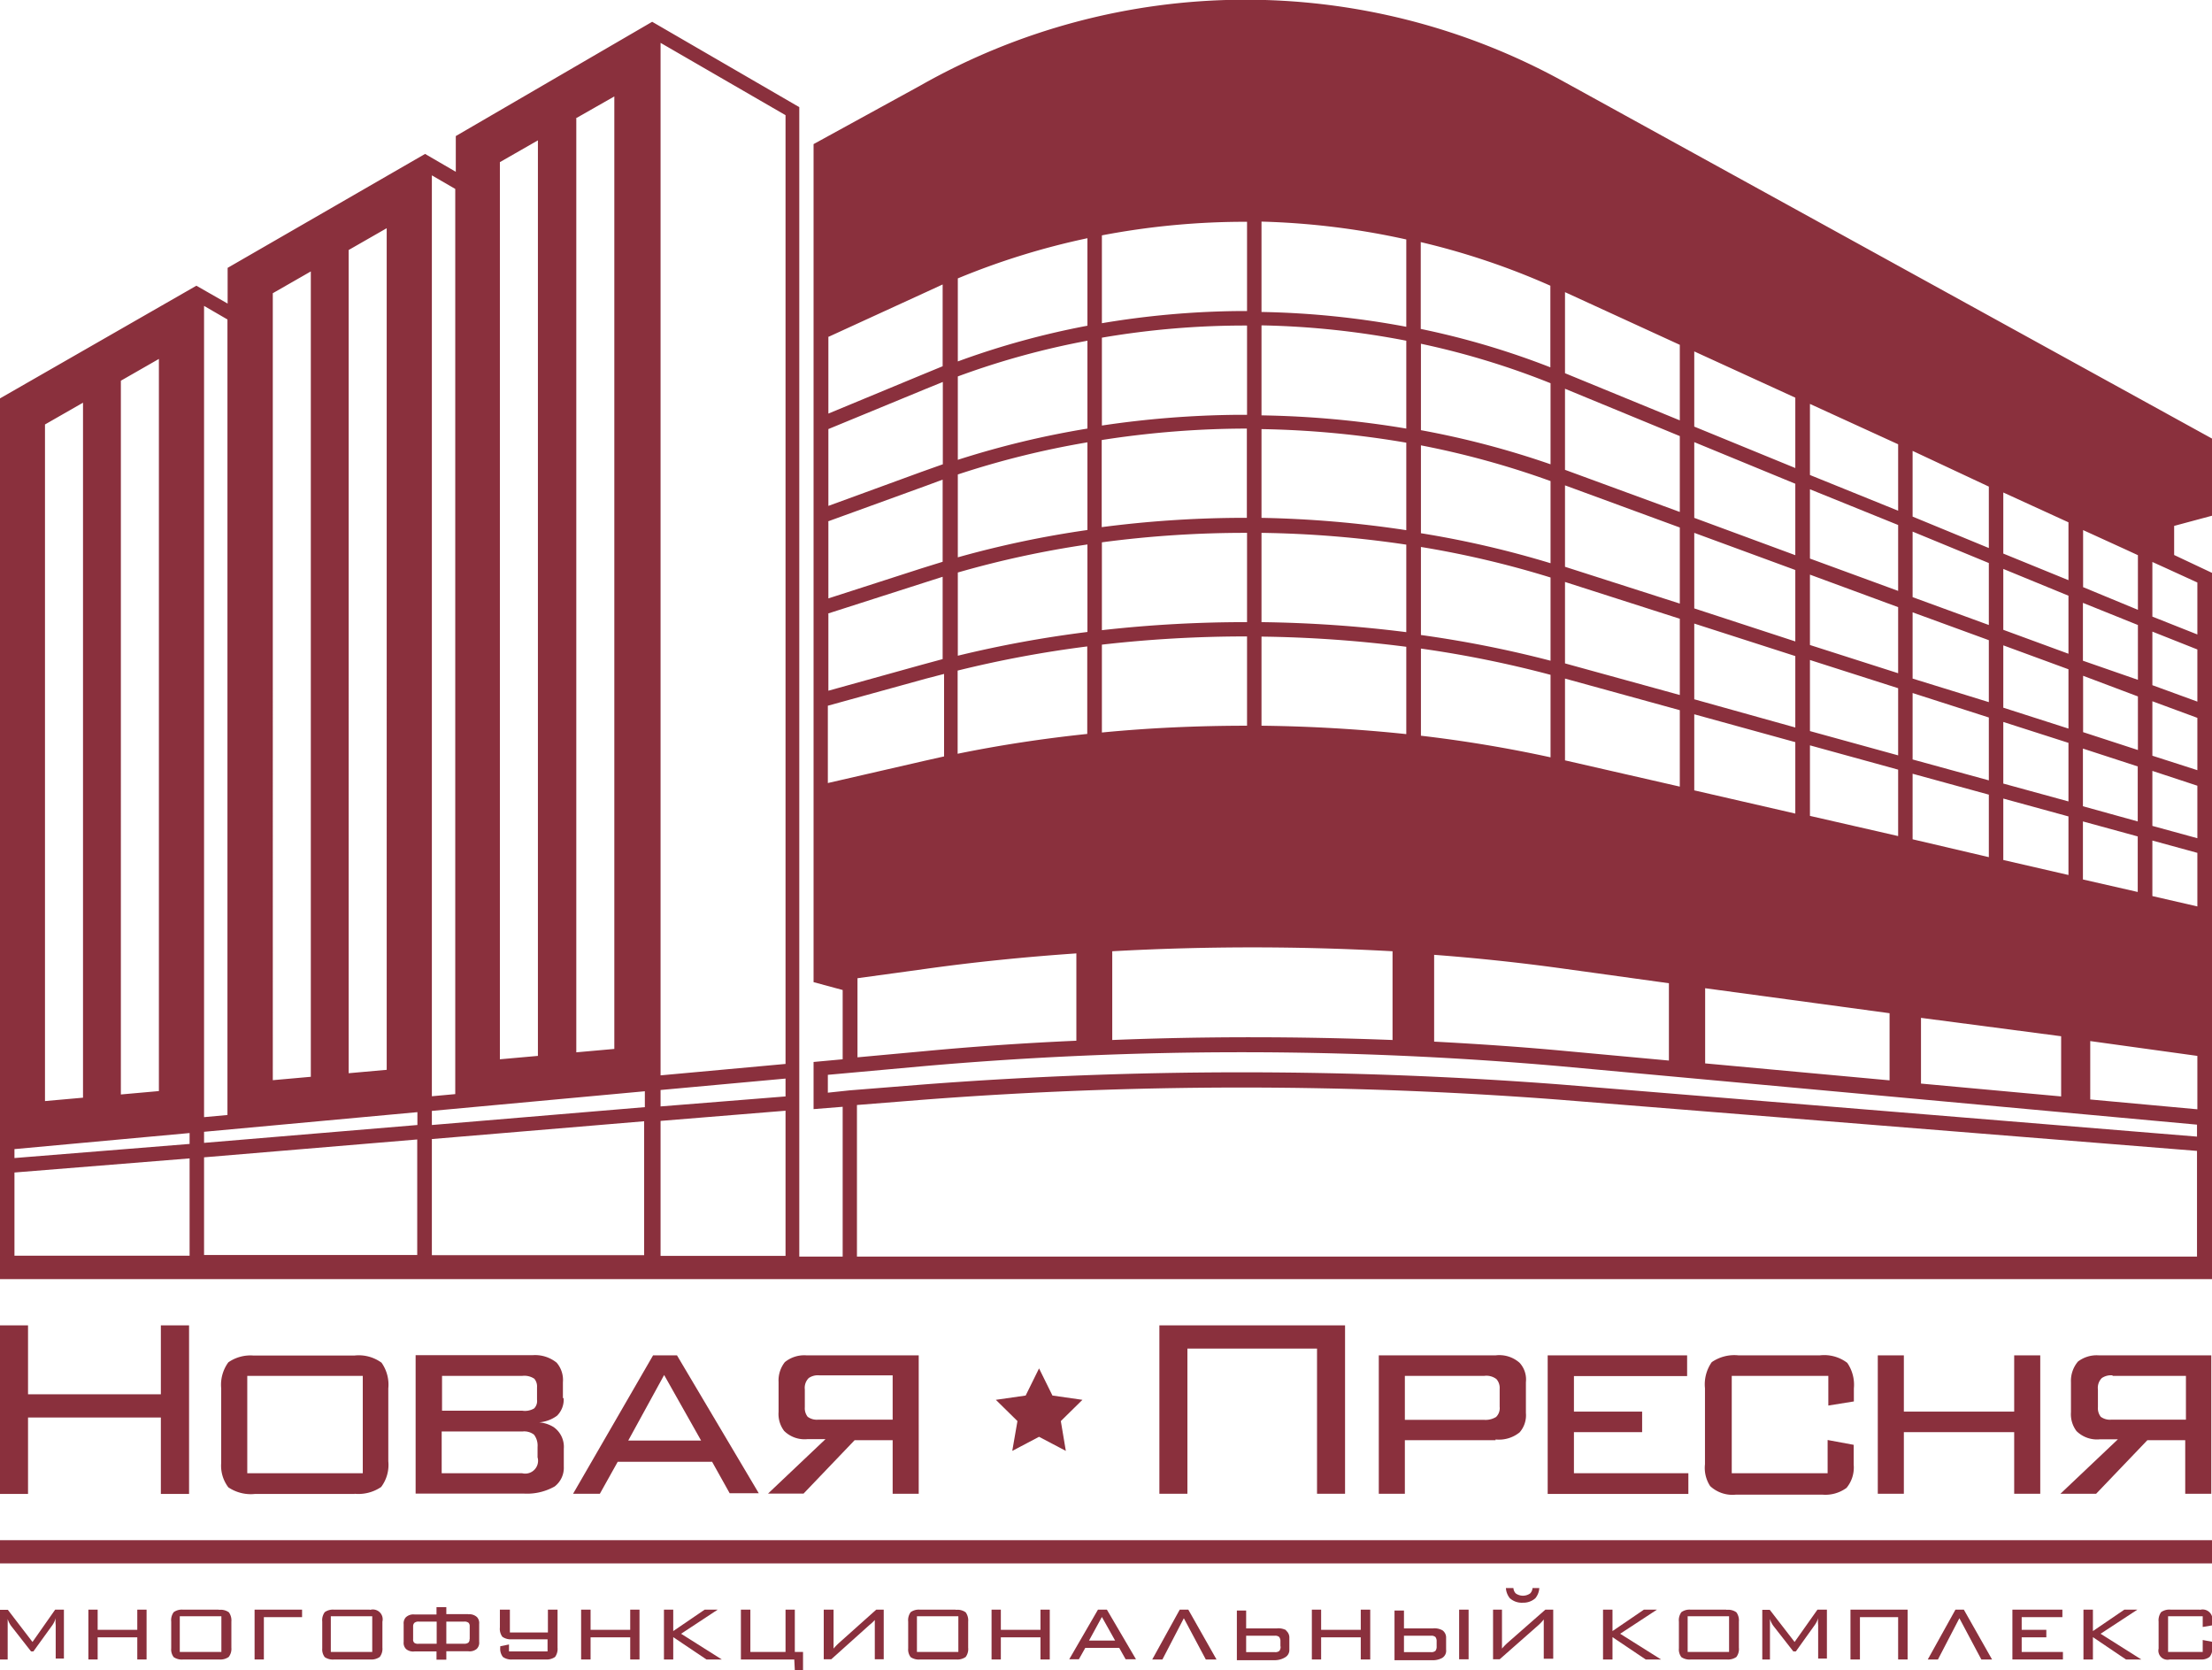 <svg id="Слой_1" data-name="Слой 1" xmlns="http://www.w3.org/2000/svg" xmlns:xlink="http://www.w3.org/1999/xlink" viewBox="0 0 123.9 93.54"><defs><style>.cls-1{fill:none;}.cls-2{fill:#8a303d;}.cls-3{clip-path:url(#clip-path);}</style><clipPath id="clip-path" transform="translate(0 0)"><rect class="cls-1" width="123.9" height="93.54"/></clipPath></defs><title>logo</title><polygon class="cls-2" points="9.01 74.22 9.01 78.08 1.57 78.08 1.57 74.22 0 74.22 0 83.66 1.57 83.66 1.57 79.38 9.01 79.38 9.01 83.66 10.59 83.66 10.59 74.22 9.01 74.22"/><g class="cls-3"><path class="cls-2" d="M13.85,77.05h6.47V82.5H13.85V77.05Zm6,6.6a2.26,2.26,0,0,0,1.5-.38,2.06,2.06,0,0,0,.4-1.44V77.75a2.13,2.13,0,0,0-.38-1.44,2.17,2.17,0,0,0-1.52-.4H14.2a2.17,2.17,0,0,0-1.41.38,2.13,2.13,0,0,0-.4,1.46v4.17a2,2,0,0,0,.4,1.37,2.25,2.25,0,0,0,1.5.37h5.59Z" transform="translate(0 0)"/><path class="cls-2" d="M30.12,81.64a0.72,0.72,0,0,1-.88.86h-4.5V80.16h4.55a0.9,0.9,0,0,1,.62.18,1,1,0,0,1,.2.69v0.6Zm-5.37-4.59h4.5a1,1,0,0,1,.68.16,0.67,0.67,0,0,1,.15.48v0.69a0.59,0.59,0,0,1-.16.49,1,1,0,0,1-.66.13h-4.5v-2Zm6.78,1.26v-0.9a1.49,1.49,0,0,0-.35-1.1,1.92,1.92,0,0,0-1.35-.42H23.28v7.75h6.05a3.14,3.14,0,0,0,1.74-.4,1.32,1.32,0,0,0,.51-1.11v-1A1.35,1.35,0,0,0,31,79.91a1.86,1.86,0,0,0-.8-0.26,1.93,1.93,0,0,0,1-.37,1.26,1.26,0,0,0,.37-1" transform="translate(0 0)"/><path class="cls-2" d="M37.2,77l2.07,3.67H35.19Zm2.67,4.83,1,1.79h1.63L37.92,75.9H36.58L32.1,83.65h1.5l1-1.79h5.28Z" transform="translate(0 0)"/><path class="cls-2" d="M45.84,79.5a0.87,0.87,0,0,1-.6-0.16,0.77,0.77,0,0,1-.16-0.53v-1a0.77,0.77,0,0,1,.22-0.64,0.9,0.9,0,0,1,.6-0.15H50V79.5H45.84ZM45,83.65l2.87-3H50v3h1.46V75.9H45.18a1.72,1.72,0,0,0-1.22.38,1.66,1.66,0,0,0-.35,1.11v1.68a1.57,1.57,0,0,0,.31,1.06,1.63,1.63,0,0,0,1.32.46h1l-3.22,3.05h2Z" transform="translate(0 0)"/><polygon class="cls-2" points="75.34 83.65 75.34 74.22 64.94 74.22 64.94 83.65 66.51 83.65 66.51 75.52 73.77 75.52 73.77 83.65 75.34 83.65"/><path class="cls-2" d="M78.69,77.05h4.44a0.92,0.92,0,0,1,.69.18,0.75,0.75,0,0,1,.18.55v1a0.69,0.69,0,0,1-.2.57,1.12,1.12,0,0,1-.68.16H78.69V77.05Zm5.08,3.56a1.84,1.84,0,0,0,1.35-.4,1.45,1.45,0,0,0,.35-1.08V77.4a1.38,1.38,0,0,0-.35-1.08,1.71,1.71,0,0,0-1.35-.42H77.23v7.75h1.46v-3h5.08Z" transform="translate(0 0)"/><polygon class="cls-2" points="94.5 77.06 94.5 75.9 86.69 75.9 86.69 83.66 94.57 83.66 94.57 82.5 88.16 82.5 88.16 80.2 91.98 80.2 91.98 79.05 88.16 79.05 88.16 77.06 94.5 77.06"/><path class="cls-2" d="M103.84,78.48V77.75a2.16,2.16,0,0,0-.37-1.43,2.13,2.13,0,0,0-1.54-.42H97.38a2.23,2.23,0,0,0-1.5.38,2.16,2.16,0,0,0-.38,1.46V82a1.86,1.86,0,0,0,.29,1.22,1.83,1.83,0,0,0,1.44.48h4.85a2,2,0,0,0,1.35-.38,1.79,1.79,0,0,0,.4-1.3V80.91l-1.46-.27V82.5H97V77.05h5.41v1.66Z" transform="translate(0 0)"/><polygon class="cls-2" points="105.18 75.9 105.18 83.65 106.64 83.65 106.64 80.2 112.82 80.2 112.82 83.65 114.28 83.65 114.28 75.9 112.82 75.9 112.82 79.05 106.64 79.05 106.64 75.9 105.18 75.9"/><path class="cls-2" d="M118.33,77.05h4.11V79.5h-4.17a0.87,0.87,0,0,1-.6-0.16,0.77,0.77,0,0,1-.16-0.53v-1a0.77,0.77,0,0,1,.22-0.64,0.91,0.91,0,0,1,.6-0.15m-1.94-.77A1.67,1.67,0,0,0,116,77.4v1.68a1.57,1.57,0,0,0,.31,1.06,1.63,1.63,0,0,0,1.32.46h1l-3.22,3.05h2l2.87-3h2.12v3h1.46V75.9h-6.29a1.73,1.73,0,0,0-1.22.38" transform="translate(0 0)"/><polygon class="cls-2" points="58.95 78.15 58.2 76.63 57.45 78.15 55.78 78.39 56.99 79.58 56.7 81.25 58.2 80.46 59.7 81.25 59.42 79.58 60.63 78.39 58.95 78.15"/><path class="cls-2" d="M1.82,91.95l-1.38-1.8H0v2.78H0.43V90.66a1.27,1.27,0,0,0,.2.4l1.11,1.42H1.87L2.94,91a1.34,1.34,0,0,0,.18-0.39,1.85,1.85,0,0,0,0,.39v1.88H3.58V90.14H3.09Z" transform="translate(0 0)"/><polygon class="cls-2" points="7.69 91.27 5.47 91.27 5.47 90.14 4.95 90.14 4.95 92.93 5.47 92.93 5.47 91.69 7.69 91.69 7.69 92.93 8.21 92.93 8.21 90.14 7.69 90.14 7.69 91.27"/><path class="cls-2" d="M12.4,92.51H10.07v-2H12.4v2Zm-0.16-2.37h-2a0.78,0.78,0,0,0-.51.14,0.76,0.76,0,0,0-.14.53v1.5a0.7,0.7,0,0,0,.14.49,0.81,0.81,0,0,0,.54.13h2a0.81,0.81,0,0,0,.54-0.14,0.74,0.74,0,0,0,.15-0.52V90.81a0.77,0.77,0,0,0-.14-0.52,0.78,0.78,0,0,0-.54-0.14" transform="translate(0 0)"/><polygon class="cls-2" points="14.26 92.93 14.78 92.93 14.78 90.56 16.92 90.56 16.92 90.14 14.26 90.14 14.26 92.93"/><path class="cls-2" d="M20.86,92.51H18.53v-2h2.32v2ZM20.7,90.14h-2a0.78,0.78,0,0,0-.51.14,0.76,0.76,0,0,0-.14.53v1.5a0.71,0.71,0,0,0,.14.49,0.81,0.81,0,0,0,.54.13h2a0.82,0.82,0,0,0,.54-0.14,0.74,0.74,0,0,0,.15-0.52V90.81a0.55,0.55,0,0,0-.68-0.66" transform="translate(0 0)"/><path class="cls-2" d="M26.3,91.79a0.24,0.24,0,0,1-.07.2,0.37,0.37,0,0,1-.23.06H25V90.81h1a0.35,0.35,0,0,1,.25.07,0.27,0.27,0,0,1,.06.19v0.72Zm-1.84.26h-1A0.37,0.37,0,0,1,23.21,92a0.24,0.24,0,0,1-.07-0.2V91.07a0.27,0.27,0,0,1,.07-0.19,0.35,0.35,0,0,1,.25-0.07h1v1.25Zm1.76-1.66H25V90H24.45v0.41H23.22a0.62,0.62,0,0,0-.49.16,0.5,0.5,0,0,0-.12.38v1a0.48,0.48,0,0,0,.14.4,0.62,0.62,0,0,0,.47.13h1.23v0.46H25V92.47h1.23a0.62,0.62,0,0,0,.47-0.13,0.48,0.48,0,0,0,.14-0.4v-1a0.49,0.49,0,0,0-.12-0.38,0.62,0.62,0,0,0-.48-0.16" transform="translate(0 0)"/><path class="cls-2" d="M30.69,91.42H28.56V90.14H28v1a0.74,0.74,0,0,0,.14.52,0.81,0.81,0,0,0,.53.14h2v0.68H28.51V92.09l-0.49.1v0.08a0.74,0.74,0,0,0,.15.52,0.81,0.81,0,0,0,.54.14h1.84a0.83,0.83,0,0,0,.54-0.14,0.77,0.77,0,0,0,.14-0.52V90.14H30.69v1.27Z" transform="translate(0 0)"/><polygon class="cls-2" points="35.3 91.27 33.08 91.27 33.08 90.14 32.55 90.14 32.55 92.93 33.08 92.93 33.08 91.69 35.3 91.69 35.3 92.93 35.82 92.93 35.82 90.14 35.3 90.14 35.3 91.27"/><polygon class="cls-2" points="40.2 90.14 39.47 90.14 37.71 91.34 37.71 90.14 37.19 90.14 37.19 92.93 37.71 92.93 37.71 91.68 39.57 92.93 40.43 92.93 38.15 91.49 40.2 90.14"/><polygon class="cls-2" points="44.52 90.14 44 90.14 44 92.51 42.03 92.51 42.03 90.14 41.5 90.14 41.5 92.93 44.49 92.93 44.52 93.54 44.98 93.54 44.98 92.51 44.52 92.51 44.52 90.14"/><path class="cls-2" d="M47,92a3.62,3.62,0,0,0-.31.32c0-.18,0-0.34,0-0.45V90.14H46.14v2.78h0.42L48.7,91A2.6,2.6,0,0,0,49,90.72c0,0.09,0,.32,0,0.43v1.77H49.5V90.14H49.08Z" transform="translate(0 0)"/><path class="cls-2" d="M53.68,92.51H51.36v-2h2.32v2Zm-0.16-2.37h-2a0.78,0.78,0,0,0-.51.14,0.76,0.76,0,0,0-.14.53v1.5a0.7,0.7,0,0,0,.14.49,0.81,0.81,0,0,0,.54.13h2a0.81,0.81,0,0,0,.54-0.14,0.74,0.74,0,0,0,.14-0.52V90.81a0.77,0.77,0,0,0-.14-0.52,0.78,0.78,0,0,0-.54-0.14" transform="translate(0 0)"/><polygon class="cls-2" points="58.28 91.27 56.06 91.27 56.06 90.14 55.54 90.14 55.54 92.93 56.06 92.93 56.06 91.69 58.28 91.69 58.28 92.93 58.8 92.93 58.8 90.14 58.28 90.14 58.28 91.27"/><path class="cls-2" d="M61,91.87l0.72-1.32,0.74,1.32H61Zm0.5-1.73-1.61,2.78h0.54l0.36-.64h1.9l0.36,0.64h0.58L62,90.14H61.53Z" transform="translate(0 0)"/><polygon class="cls-2" points="66.08 90.14 64.54 92.93 65.11 92.93 66.31 90.62 67.54 92.93 68.14 92.93 66.56 90.14 66.08 90.14"/><path class="cls-2" d="M71.73,92.2a0.38,0.38,0,0,1-.07.25,0.34,0.34,0,0,1-.24.07H69.8V91.6h1.61a0.34,0.34,0,0,1,.24.07,0.38,0.38,0,0,1,.07.25V92.2Zm0.33-.9a0.92,0.92,0,0,0-.55-0.11H69.8v-1H69.28v2.78h2.17A1.12,1.12,0,0,0,72,92.8a0.47,0.47,0,0,0,.22-0.42V91.73a0.5,0.5,0,0,0-.2-0.43" transform="translate(0 0)"/><polygon class="cls-2" points="76.22 91.27 74 91.27 74 90.14 73.48 90.14 73.48 92.93 74 92.93 74 91.69 76.22 91.69 76.22 92.93 76.75 92.93 76.75 90.14 76.22 90.14 76.22 91.27"/><rect class="cls-2" x="81.73" y="90.14" width="0.53" height="2.78"/><path class="cls-2" d="M80.47,92.2a0.38,0.38,0,0,1-.07.25,0.34,0.34,0,0,1-.24.07H78.64V91.6h1.52a0.34,0.34,0,0,1,.24.07,0.38,0.38,0,0,1,.07.25V92.2Zm0.33-.9a0.92,0.92,0,0,0-.55-0.11H78.64v-1H78.11v2.78h2.07a1.12,1.12,0,0,0,.59-0.12A0.47,0.47,0,0,0,81,92.38V91.73a0.5,0.5,0,0,0-.2-0.43" transform="translate(0 0)"/><path class="cls-2" d="M84.44,92a3.62,3.62,0,0,0-.31.32c0-.18,0-0.34,0-0.45V90.14H83.63v2.78H84L86.18,91a2.6,2.6,0,0,0,.29-0.31c0,0.09,0,.32,0,0.43v1.77H87V90.14H86.56Z" transform="translate(0 0)"/><path class="cls-2" d="M85.3,89.75A1,1,0,0,0,86,89.5a1,1,0,0,0,.22-0.57H85.84a0.47,0.47,0,0,1-.13.3,0.7,0.7,0,0,1-.81,0,0.48,0.48,0,0,1-.13-0.3H84.35a1,1,0,0,0,.22.57,1,1,0,0,0,.74.25" transform="translate(0 0)"/><polygon class="cls-2" points="92.81 90.14 92.08 90.14 90.32 91.34 90.32 90.14 89.79 90.14 89.79 92.93 90.32 92.93 90.32 91.68 92.18 92.93 93.04 92.93 90.75 91.49 92.81 90.14"/><path class="cls-2" d="M96.85,92.51H94.53v-2h2.32v2Zm-0.16-2.37h-2a0.78,0.78,0,0,0-.51.14,0.76,0.76,0,0,0-.14.53v1.5a0.7,0.7,0,0,0,.14.49,0.81,0.81,0,0,0,.54.13h2a0.81,0.81,0,0,0,.54-0.14,0.74,0.74,0,0,0,.14-0.52V90.81a0.77,0.77,0,0,0-.14-0.52,0.78,0.78,0,0,0-.54-0.14" transform="translate(0 0)"/><path class="cls-2" d="M100.52,91.95l-1.39-1.8H98.71v2.78h0.43V90.66a1.25,1.25,0,0,0,.2.4l1.11,1.42h0.14L101.65,91a1.35,1.35,0,0,0,.19-0.39,1.77,1.77,0,0,0,0,.39v1.88h0.49V90.14H101.8Z" transform="translate(0 0)"/><polygon class="cls-2" points="103.65 92.93 104.18 92.93 104.18 90.56 106.32 90.56 106.32 92.93 106.85 92.93 106.85 90.14 103.65 90.14 103.65 92.93"/><polygon class="cls-2" points="109.53 90.14 107.98 92.93 108.55 92.93 109.75 90.62 110.98 92.93 111.58 92.93 110 90.14 109.53 90.14"/><polygon class="cls-2" points="113.24 91.69 114.62 91.69 114.62 91.27 113.24 91.27 113.24 90.56 115.52 90.56 115.52 90.14 112.72 90.14 112.72 92.93 115.55 92.93 115.55 92.51 113.24 92.51 113.24 91.69"/><polygon class="cls-2" points="119.72 90.14 118.99 90.14 117.23 91.34 117.23 90.14 116.7 90.14 116.7 92.93 117.23 92.93 117.23 91.68 119.08 92.93 119.94 92.93 117.66 91.49 119.72 90.14"/><path class="cls-2" d="M123.22,90.14h-1.63a0.8,0.8,0,0,0-.54.14,0.78,0.78,0,0,0-.14.53v1.51a0.51,0.51,0,0,0,.62.61h1.74a0.73,0.73,0,0,0,.49-0.14,0.64,0.64,0,0,0,.15-0.47V91.94l-0.53-.1v0.67h-1.94v-2h1.94v0.6l0.53-.09V90.81a0.55,0.55,0,0,0-.68-0.66" transform="translate(0 0)"/><path class="cls-2" d="M0.81,65.66l9.81-.79v5.45H0.81V65.66Zm0-1.31,9.81-.9v0.61l-9.81.79v-0.5ZM2.52,23.77l2.13-1.22V61.47l-2.13.19V23.77Zm4.25-2.45L8.9,20.1v41l-2.13.19V21.32Zm4.66-4.19,1.31,0.76V62.44l-1.31.12V17.14ZM23.38,62.28V63L11.43,64V63.38Zm-8.1-45.86,2.13-1.22V60.3l-2.13.19V16.42ZM19.53,14l2.13-1.22V59.91l-2.13.19V14Zm4.66-4.18,1.31,0.76V61.27l-1.31.12V9.79ZM36.12,61.11V62L24.19,63V62.21ZM28,9.08l2.13-1.22V59.13L28,59.32V9.08Zm4.25-2.45L34.41,5.4V58.74l-2.13.19V6.63Zm-8.1,57.16,11.93-1v7.5H24.19V63.79ZM11.43,70.33V64.81l11.94-1v6.47H11.43ZM44,62.2v8.13h-7V62.77Zm-7-1.16,7-.64v1l-7,.56V61Zm0-58.64,7,4.05V59.58l-7,.64V2.4ZM48,61.88l3.77-.3a233.09,233.09,0,0,1,35.54,0l35.75,2.87v5.92H48V61.88Zm-1.63-.69v-1l1.33-.12,4.08-.37a204,204,0,0,1,35.53,0l35.75,3.28v0.67L87.4,60.73a233.92,233.92,0,0,0-35.67,0l-4.14.33Zm0-17.34V39.52L51.88,38l1-.26v4.62l-1.16.26Zm0-9.49,5.49-1.76,0.94-.3v4.61l-1.18.32L46.4,38.68V34.36Zm0-5.16,5.51-2,0.92-.34v4.6l-1.19.37L46.4,33.51V29.2Zm0-5.16,5.53-2.28,0.91-.37V26l-1.21.43L46.4,28.33V24Zm0-5.16,5.54-2.54,0.89-.41v4.58L51.61,21,46.4,23.16V18.88ZM60.29,53.39v4.89c-2.94.13-5.82,0.33-8.56,0.59l-3.7.34V54.78l3.79-.52c2.71-.38,5.56-0.67,8.47-0.87M53.65,37.55A63.39,63.39,0,0,1,60.9,36.2v4.9c-2.48.26-4.91,0.63-7.26,1.11V37.55Zm0-5.49a55.26,55.26,0,0,1,7.26-1.57v4.9a64.42,64.42,0,0,0-7.26,1.33V32.06Zm0-5.49a49.28,49.28,0,0,1,7.26-1.8v4.91a56.35,56.35,0,0,0-7.26,1.53V26.57Zm0-5.49a44.7,44.7,0,0,1,7.26-2V24a50.31,50.31,0,0,0-7.26,1.75V21.08Zm0-5.49a41.26,41.26,0,0,1,7.26-2.25v4.9a45.63,45.63,0,0,0-7.26,2V15.59ZM61.72,36.1a70.82,70.82,0,0,1,8.13-.46v5c-2.73,0-5.45.12-8.13,0.38V36.1Zm0-5.73a60.77,60.77,0,0,1,8.13-.53v5a71.51,71.51,0,0,0-8.13.45V30.37Zm0-5.73A53.13,53.13,0,0,1,69.84,24v5h-0.6a62.06,62.06,0,0,0-7.53.52V24.64Zm0-5.73a47.34,47.34,0,0,1,8.13-.68v5h-0.6a54.46,54.46,0,0,0-7.53.6V18.91Zm0-5.73a42.72,42.72,0,0,1,8.13-.76v5h-0.6a48.67,48.67,0,0,0-7.53.68V13.17ZM78,53.32v4.92c-5.17-.2-10.51-0.21-15.7,0V53.27a142.23,142.23,0,0,1,15.7,0M70.66,35.65a70.19,70.19,0,0,1,8.11.57v4.89c-2.67-.28-5.39-0.44-8.11-0.47v-5Zm0-5.81a60.32,60.32,0,0,1,8.11.66V35.4a71.35,71.35,0,0,0-8.11-.56v-5Zm0-5.81a53.07,53.07,0,0,1,8.11.76v4.9A61.25,61.25,0,0,0,70.66,29V24Zm0-5.81a47.12,47.12,0,0,1,8.11.86V24a54,54,0,0,0-8.11-.74v-5Zm0-5.81a42.59,42.59,0,0,1,8.11,1v4.89a48.23,48.23,0,0,0-8.11-.83v-5Zm8.93,23.91a62,62,0,0,1,7.26,1.47v4.62c-2.34-.51-4.77-0.92-7.26-1.21V36.33Zm0-5.69a54.14,54.14,0,0,1,7.26,1.71V37a63.14,63.14,0,0,0-7.26-1.44V30.64Zm0-5.69a48.45,48.45,0,0,1,7.26,2v4.6a54.93,54.93,0,0,0-7.26-1.68V24.94Zm0-5.69a44.21,44.21,0,0,1,7.26,2.21V26a49.24,49.24,0,0,0-7.26-1.91V19.25Zm0-5.69A41,41,0,0,1,86.84,16v4.57a44.94,44.94,0,0,0-7.26-2.15V13.55Zm13.89,41.5v4.33l-6.07-.56c-2.28-.21-4.65-0.37-7.08-0.5V53.47c2.39,0.18,4.73.43,7,.74ZM87.66,38l6.43,1.77v4.28l-6.43-1.47V38Zm0-5.41,6.43,2.06v4.27l-6.43-1.77V32.6Zm0-5.41,6.43,2.36v4.26l-6.43-2.06V27.19Zm0-5.41,6.43,2.65v4.25l-6.43-2.36V21.78Zm0-5.41,6.43,2.95v4.23L87.66,20.9V16.37ZM94.9,40l5.66,1.56v4l-5.66-1.3V40Zm0-5.08,5.66,1.82v4L94.9,39.16V34.93Zm0-5.08,5.66,2.08v4L94.9,34.07V29.85Zm0-5.08,5.66,2.33v4L94.9,29V24.77Zm0-5.08,5.66,2.59v3.94L94.9,23.89v-4.2Zm10.94,37.06v3.76l-10.33-.95V55.34Zm-4.46-15,4.94,1.36v3.72l-4.94-1.13V41.79Zm0-4.78,4.94,1.58V42.3l-4.94-1.36V37Zm0-4.78L106.32,34v3.7l-4.94-1.58V32.22Zm0-4.78,4.94,2v3.69l-4.94-1.81V27.44Zm0-4.78,4.94,2.26V28.6l-4.94-2v-3.9Zm5.75,20.71,4.27,1.17V48l-4.27-1V43.37Zm0-4.52,4.27,1.37V43.7l-4.27-1.17V38.85Zm0-4.52,4.27,1.56v3.47L107.13,38V34.33Zm0-4.52,4.27,1.76V35l-4.27-1.56V29.82Zm0-4.52,4.27,2v3.44l-4.27-1.76V25.3Zm8.32,32.78V61.4l-7.85-.72V57Zm-3.24-13.31,3.65,1v3.28l-3.65-.84V44.77Zm0-4.29,3.65,1.17v3.28l-3.65-1V40.48Zm0-4.29,3.65,1.34V40.8l-3.65-1.17V36.2Zm0-4.28,3.65,1.5v3.25l-3.65-1.34V31.91Zm0-4.28,3.65,1.67v3.24L112.21,31v-3.4ZM116.67,46l3.07,0.84v3.11l-3.07-.7V46Zm0-4.08,3.07,1V46l-3.07-.85V41.91Zm0-4.08L119.75,39V42l-3.07-1V37.83Zm0-4.08L119.75,35v3.07L116.67,37V33.75Zm0-4.08,2.41,1.1,0.67,0.31v3.06l-3.07-1.27v-3.2Zm3.89,17.39,2.52,0.69v3l-2.52-.58V47.06Zm0-3.9L123.08,44v2.94l-2.52-.69V43.16Zm0-3.9,2.52,0.93v2.93l-2.52-.81v-3Zm0-3.9,2.52,1v2.92l-2.52-.92v-3Zm0-3.9,0.64,0.29,1.88,0.86v2.91l-2.52-1v-3Zm2.52,30.65-6-.55V58.3l6,0.83v3Zm0.82,8.23V32.08l-2.12-1V29.45l2.12-.57V24.56l-36.33-20a36.92,36.92,0,0,0-36,.22l-6,3.29V55l1.63,0.44v3.88l-1.63.15v2.64l1.63-.13v8.39H44.77V6L36.53,1.22l-11,6.4v2l-1.72-1L12.75,15v2L11,16,0,22.31V71.63H123.9v-1.3Z" transform="translate(0 0)"/><rect class="cls-2" y="86.25" width="123.9" height="1.3"/></g></svg>